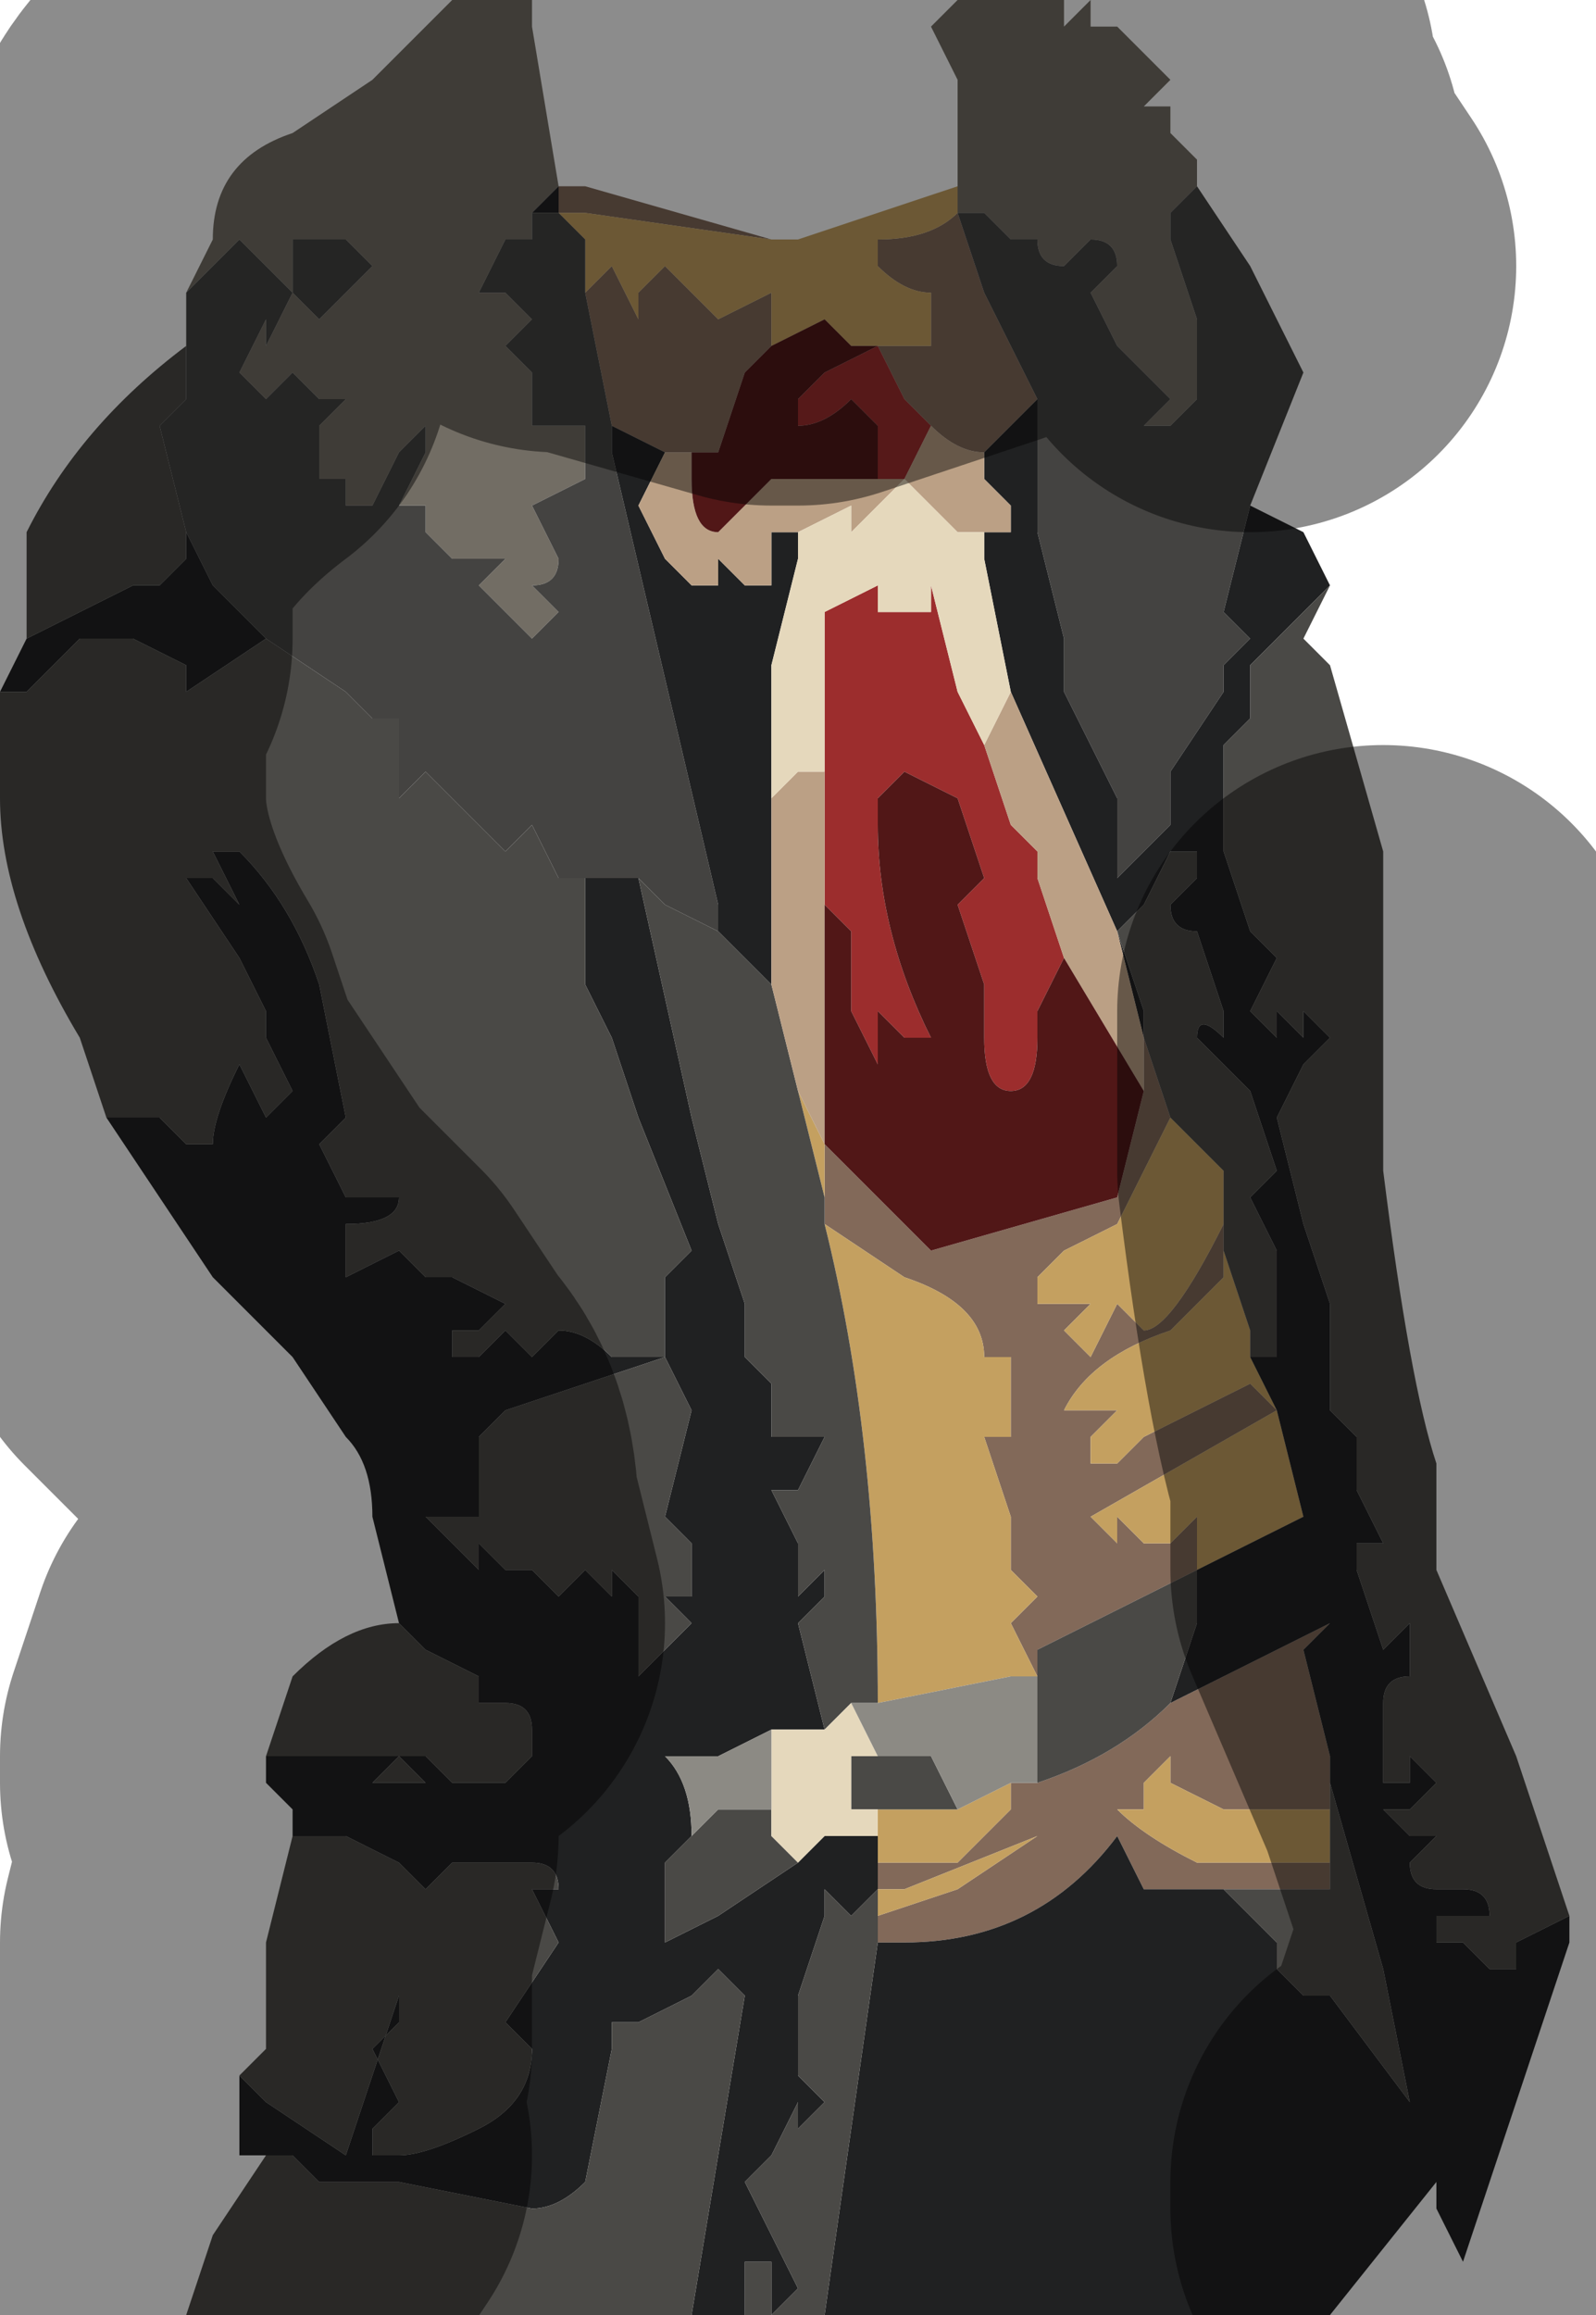 <?xml version="1.0" encoding="UTF-8" standalone="no"?>
<svg xmlns:xlink="http://www.w3.org/1999/xlink" height="4.35px" width="3.0px" xmlns="http://www.w3.org/2000/svg">
  <g transform="matrix(1.0, 0.0, 0.0, 1.0, 1.4, 2.2)">
    <path d="M0.6 -2.2 L0.6 -2.15 0.65 -2.2 0.65 -2.15 0.7 -2.15 0.8 -2.05 0.75 -2.0 Q0.8 -2.0 0.8 -2.0 L0.8 -1.95 0.85 -1.9 0.85 -1.9 0.85 -1.85 0.8 -1.8 0.8 -1.75 0.85 -1.6 0.85 -1.55 0.85 -1.45 0.8 -1.4 0.75 -1.4 0.8 -1.45 0.75 -1.5 0.75 -1.5 0.7 -1.55 0.65 -1.65 0.7 -1.7 Q0.7 -1.75 0.65 -1.75 L0.6 -1.7 Q0.55 -1.7 0.55 -1.75 L0.5 -1.75 0.5 -1.75 0.45 -1.8 0.4 -1.8 0.4 -1.85 0.4 -2.05 0.35 -2.15 0.4 -2.2 0.6 -2.2 M0.4 -1.8 L0.4 -1.8 M-1.05 -1.65 L-1.0 -1.75 Q-1.0 -1.9 -0.85 -1.95 L-0.7 -2.05 -0.55 -2.2 -0.55 -2.2 -0.4 -2.2 -0.4 -2.15 -0.35 -1.85 -0.35 -1.85 -0.4 -1.8 -0.4 -1.75 Q-0.4 -1.75 -0.45 -1.75 L-0.5 -1.65 -0.5 -1.65 -0.45 -1.65 -0.4 -1.6 -0.45 -1.55 -0.4 -1.5 -0.4 -1.4 -0.3 -1.4 -0.3 -1.35 -0.3 -1.3 -0.4 -1.25 -0.35 -1.15 Q-0.35 -1.1 -0.4 -1.1 L-0.35 -1.05 -0.4 -1.0 -0.5 -1.1 -0.45 -1.15 -0.5 -1.15 -0.55 -1.15 -0.55 -1.2 -0.55 -1.2 -0.55 -1.15 -0.6 -1.2 -0.6 -1.25 -0.65 -1.25 -0.6 -1.35 -0.6 -1.4 -0.65 -1.35 -0.65 -1.35 Q-0.7 -1.25 -0.7 -1.25 L-0.75 -1.25 -0.75 -1.3 -0.8 -1.3 -0.8 -1.4 -0.75 -1.45 -0.8 -1.45 -0.8 -1.45 -0.85 -1.5 -0.85 -1.5 -0.9 -1.45 -0.95 -1.5 -0.95 -1.5 -0.9 -1.6 -0.9 -1.55 -0.85 -1.65 -0.8 -1.6 Q-0.8 -1.6 -0.75 -1.65 L-0.7 -1.7 -0.75 -1.75 -0.85 -1.75 -0.85 -1.65 -0.95 -1.75 -1.0 -1.7 -1.05 -1.65 M-0.35 -1.85 L-0.35 -1.85" fill="#726d64" fill-rule="evenodd" stroke="none"/>
    <path d="M0.4 -1.8 L0.4 -1.8 0.45 -1.65 0.55 -1.45 0.5 -1.4 0.45 -1.35 0.45 -1.35 Q0.4 -1.35 0.35 -1.4 L0.35 -1.4 0.3 -1.45 0.25 -1.55 0.3 -1.55 0.35 -1.55 0.35 -1.6 0.35 -1.65 Q0.3 -1.65 0.25 -1.7 L0.25 -1.75 Q0.35 -1.75 0.4 -1.8 M-0.35 -1.85 L-0.3 -1.85 -0.3 -1.85 0.05 -1.75 0.1 -1.75 0.1 -1.75 0.05 -1.75 -0.3 -1.8 -0.35 -1.8 -0.35 -1.85 -0.35 -1.85 M0.2 -1.55 L0.25 -1.55 0.2 -1.55 M-0.3 -1.65 L-0.3 -1.65 -0.25 -1.7 -0.2 -1.6 -0.2 -1.65 -0.15 -1.7 -0.1 -1.65 -0.05 -1.6 0.05 -1.65 0.05 -1.55 0.0 -1.5 -0.05 -1.35 -0.05 -1.35 -0.1 -1.35 -0.15 -1.35 -0.25 -1.4 -0.3 -1.65 M0.15 0.05 L0.15 -0.05 0.35 0.15 0.7 0.05 0.75 -0.15 0.75 -0.25 0.8 -0.1 0.75 0.0 0.7 0.1 0.6 0.15 0.55 0.2 0.55 0.25 Q0.55 0.25 0.6 0.25 L0.65 0.25 0.6 0.3 0.65 0.35 0.7 0.25 0.75 0.3 Q0.8 0.3 0.9 0.1 L0.9 0.15 0.9 0.2 0.8 0.3 Q0.65 0.35 0.6 0.45 L0.7 0.45 0.65 0.5 0.65 0.55 0.7 0.55 Q0.75 0.5 0.75 0.5 L0.85 0.45 0.95 0.4 1.0 0.45 0.65 0.65 0.7 0.7 0.7 0.65 0.75 0.7 0.8 0.7 0.85 0.65 0.85 0.75 Q0.65 0.85 0.55 0.9 L0.55 0.95 0.5 0.85 0.55 0.8 0.5 0.75 0.5 0.65 0.45 0.5 0.5 0.5 Q0.5 0.45 0.5 0.45 L0.5 0.35 0.45 0.35 Q0.45 0.25 0.3 0.2 L0.15 0.1 0.15 0.05 M0.8 1.0 L1.1 0.85 1.05 0.9 1.1 1.1 1.1 1.15 1.1 1.2 0.95 1.2 0.9 1.2 Q0.9 1.2 0.8 1.15 L0.8 1.1 0.75 1.15 0.75 1.2 0.7 1.2 Q0.75 1.25 0.85 1.3 L0.95 1.3 1.05 1.3 1.1 1.3 1.1 1.35 0.9 1.35 0.75 1.35 0.7 1.25 Q0.55 1.45 0.3 1.45 L0.25 1.45 0.25 1.4 0.4 1.35 0.55 1.25 0.3 1.35 0.25 1.35 0.25 1.3 0.3 1.3 0.4 1.3 0.5 1.2 0.5 1.15 0.55 1.15 Q0.7 1.1 0.8 1.0" fill="#826959" fill-rule="evenodd" stroke="none"/>
    <path d="M0.4 -1.85 L0.4 -1.8 Q0.35 -1.75 0.25 -1.75 L0.25 -1.7 Q0.3 -1.65 0.35 -1.65 L0.35 -1.6 0.35 -1.55 0.3 -1.55 0.25 -1.55 0.2 -1.55 0.15 -1.6 0.05 -1.55 0.05 -1.65 -0.05 -1.6 -0.1 -1.65 -0.15 -1.7 -0.2 -1.65 -0.2 -1.6 -0.25 -1.7 -0.3 -1.65 -0.3 -1.65 -0.3 -1.75 -0.35 -1.8 -0.3 -1.8 0.05 -1.75 0.1 -1.75 0.1 -1.75 0.25 -1.8 0.4 -1.85 M0.1 -0.15 L0.15 -0.05 0.15 0.05 0.1 -0.15 M0.15 0.1 L0.3 0.2 Q0.45 0.25 0.45 0.35 L0.5 0.35 0.5 0.45 Q0.5 0.45 0.5 0.5 L0.45 0.5 0.5 0.65 0.5 0.75 0.55 0.8 0.5 0.85 0.55 0.95 0.5 0.95 0.25 1.0 Q0.25 0.5 0.15 0.1 M0.85 0.75 L0.85 0.65 0.8 0.7 0.75 0.7 0.7 0.65 0.7 0.7 0.65 0.65 1.0 0.45 0.95 0.4 0.85 0.45 0.75 0.5 Q0.75 0.5 0.7 0.55 L0.65 0.55 0.65 0.5 0.7 0.45 0.6 0.45 Q0.65 0.35 0.8 0.3 L0.9 0.2 0.9 0.15 0.95 0.3 0.95 0.35 1.0 0.45 1.05 0.65 0.85 0.75 M0.9 0.1 Q0.8 0.3 0.75 0.3 L0.7 0.25 0.65 0.35 0.6 0.3 0.65 0.25 0.6 0.25 Q0.55 0.25 0.55 0.25 L0.55 0.2 0.6 0.15 0.7 0.1 0.75 0.0 0.8 -0.1 0.85 -0.05 0.9 0.0 0.9 0.1 M0.5 1.15 L0.5 1.2 0.4 1.3 0.3 1.3 0.25 1.3 0.25 1.2 0.4 1.2 0.5 1.15 M0.25 1.35 L0.3 1.35 0.55 1.25 0.4 1.35 0.25 1.4 0.25 1.35 M1.1 1.3 L1.05 1.3 0.95 1.3 0.85 1.3 Q0.75 1.25 0.7 1.2 L0.75 1.2 0.75 1.15 0.8 1.1 0.8 1.15 Q0.9 1.2 0.9 1.2 L0.95 1.2 1.1 1.2 1.1 1.3" fill="#c4a060" fill-rule="evenodd" stroke="none"/>
    <path d="M0.4 -1.8 L0.45 -1.8 0.5 -1.75 0.5 -1.75 0.55 -1.75 Q0.55 -1.7 0.6 -1.7 L0.65 -1.75 Q0.7 -1.75 0.7 -1.7 L0.65 -1.65 0.7 -1.55 0.75 -1.5 0.75 -1.5 0.8 -1.45 0.75 -1.4 0.8 -1.4 0.85 -1.45 0.85 -1.55 0.85 -1.6 0.8 -1.75 0.8 -1.8 0.85 -1.85 0.85 -1.9 0.85 -1.85 0.95 -1.7 0.95 -1.7 1.05 -1.5 0.95 -1.25 0.9 -1.05 0.95 -1.0 0.9 -0.95 0.9 -0.9 0.8 -0.75 0.8 -0.75 0.8 -0.65 0.7 -0.55 0.7 -0.7 0.6 -0.9 0.6 -1.0 0.55 -1.2 0.55 -1.45 0.45 -1.65 0.4 -1.8 M-1.05 -1.55 L-1.05 -1.65 -1.0 -1.7 -0.95 -1.75 -0.85 -1.65 -0.85 -1.75 -0.75 -1.75 -0.7 -1.7 -0.75 -1.65 Q-0.8 -1.6 -0.8 -1.6 L-0.85 -1.65 -0.9 -1.55 -0.9 -1.6 -0.95 -1.5 -0.95 -1.5 -0.9 -1.45 -0.85 -1.5 -0.85 -1.5 -0.8 -1.45 -0.8 -1.45 -0.75 -1.45 -0.8 -1.4 -0.8 -1.3 -0.75 -1.3 -0.75 -1.25 -0.7 -1.25 Q-0.7 -1.25 -0.65 -1.35 L-0.65 -1.35 -0.6 -1.4 -0.6 -1.35 -0.65 -1.25 -0.6 -1.25 -0.6 -1.2 -0.55 -1.15 -0.55 -1.2 -0.55 -1.2 -0.55 -1.15 -0.5 -1.15 -0.45 -1.15 -0.5 -1.1 -0.4 -1.0 -0.35 -1.05 -0.4 -1.1 Q-0.35 -1.1 -0.35 -1.15 L-0.4 -1.25 -0.3 -1.3 -0.3 -1.35 -0.3 -1.4 -0.4 -1.4 -0.4 -1.5 -0.45 -1.55 -0.4 -1.6 -0.45 -1.65 -0.5 -1.65 -0.5 -1.65 -0.45 -1.75 Q-0.4 -1.75 -0.4 -1.75 L-0.4 -1.8 -0.35 -1.8 -0.3 -1.75 -0.3 -1.65 -0.25 -1.4 -0.25 -1.35 -0.05 -0.5 -0.05 -0.45 -0.05 -0.45 -0.15 -0.5 -0.2 -0.55 -0.2 -0.55 -0.25 -0.55 -0.3 -0.55 -0.35 -0.55 -0.4 -0.65 -0.45 -0.6 -0.5 -0.65 -0.6 -0.75 -0.65 -0.7 -0.65 -0.85 Q-0.7 -0.85 -0.7 -0.85 L-0.75 -0.9 -0.9 -1.0 -1.0 -1.1 -1.05 -1.2 -1.1 -1.4 -1.05 -1.45 -1.05 -1.55" fill="#444341" fill-rule="evenodd" stroke="none"/>
    <path d="M0.95 -1.25 L1.05 -1.2 1.1 -1.1 1.0 -1.0 0.95 -0.95 0.95 -0.85 0.9 -0.8 0.9 -0.7 0.9 -0.6 0.95 -0.45 0.95 -0.45 1.0 -0.4 0.95 -0.3 1.0 -0.25 1.0 -0.3 1.05 -0.25 1.05 -0.3 1.1 -0.25 1.05 -0.2 1.0 -0.1 1.05 0.1 1.1 0.25 1.1 0.45 1.15 0.5 1.15 0.6 1.2 0.7 1.15 0.7 1.15 0.75 1.2 0.9 1.25 0.85 1.25 0.95 Q1.2 0.95 1.2 1.0 L1.2 1.15 1.25 1.15 1.25 1.1 1.3 1.15 1.25 1.2 1.2 1.2 1.25 1.25 1.3 1.25 1.25 1.3 Q1.25 1.35 1.3 1.35 L1.35 1.35 Q1.4 1.35 1.4 1.4 L1.3 1.4 1.3 1.45 1.35 1.45 1.4 1.5 1.45 1.5 1.45 1.45 1.55 1.4 1.55 1.45 1.35 2.05 1.3 1.95 1.3 1.9 1.1 2.15 1.05 2.15 0.15 2.15 0.25 1.45 0.3 1.45 Q0.55 1.45 0.7 1.25 L0.75 1.35 0.9 1.35 1.0 1.45 1.0 1.5 1.05 1.55 1.1 1.55 1.25 1.75 1.2 1.5 1.1 1.15 1.1 1.1 1.05 0.9 1.1 0.85 0.8 1.0 0.85 0.85 0.85 0.75 1.05 0.65 1.0 0.45 0.95 0.35 1.0 0.35 1.0 0.15 0.95 0.05 1.0 0.0 1.0 0.0 0.95 -0.15 0.9 -0.2 0.85 -0.25 Q0.85 -0.3 0.9 -0.25 L0.9 -0.3 0.85 -0.45 0.85 -0.45 Q0.8 -0.45 0.8 -0.5 L0.85 -0.55 0.85 -0.55 0.85 -0.6 0.8 -0.6 0.75 -0.5 0.7 -0.45 0.75 -0.3 0.75 -0.25 0.7 -0.45 0.5 -0.9 0.45 -1.15 0.45 -1.2 0.5 -1.2 0.5 -1.25 0.45 -1.3 0.45 -1.35 0.5 -1.4 0.55 -1.45 0.55 -1.2 0.6 -1.0 0.6 -0.9 0.7 -0.7 0.7 -0.55 0.8 -0.65 0.8 -0.75 0.8 -0.75 0.9 -0.9 0.9 -0.95 0.95 -1.0 0.9 -1.05 0.95 -1.25 M0.0 2.15 L-0.1 2.15 -0.1 2.15 0.0 1.55 -0.05 1.5 -0.1 1.55 -0.2 1.6 -0.25 1.6 -0.25 1.65 -0.3 1.9 Q-0.35 1.95 -0.4 1.95 L-0.65 1.9 -0.75 1.9 -0.8 1.9 -0.85 1.85 -0.9 1.85 -0.95 1.85 -0.95 1.7 -0.9 1.75 -0.75 1.85 -0.7 1.7 -0.65 1.55 -0.65 1.6 -0.7 1.65 -0.65 1.75 -0.7 1.8 -0.7 1.85 -0.65 1.85 Q-0.6 1.85 -0.5 1.8 -0.4 1.75 -0.4 1.65 L-0.45 1.6 -0.35 1.45 -0.4 1.35 -0.35 1.35 Q-0.35 1.3 -0.4 1.3 L-0.5 1.3 -0.55 1.3 -0.6 1.35 -0.65 1.3 -0.75 1.25 -0.8 1.25 -0.85 1.25 -0.85 1.25 -0.85 1.2 -0.9 1.15 -0.9 1.1 -0.85 1.1 -0.85 1.1 -0.75 1.1 -0.7 1.1 Q-0.7 1.1 -0.65 1.1 L-0.7 1.15 -0.65 1.15 -0.6 1.15 -0.65 1.1 -0.65 1.1 -0.6 1.1 -0.55 1.15 -0.55 1.15 Q-0.5 1.15 -0.5 1.15 L-0.45 1.15 -0.4 1.1 -0.4 1.05 Q-0.4 1.0 -0.45 1.0 L-0.5 1.0 -0.5 0.95 -0.6 0.9 -0.65 0.85 -0.7 0.65 Q-0.7 0.55 -0.75 0.5 L-0.85 0.35 -1.0 0.2 -1.2 -0.1 -1.15 -0.1 -1.1 -0.1 -1.05 -0.05 -1.05 -0.05 -1.0 -0.05 Q-1.0 -0.1 -0.95 -0.2 L-0.9 -0.1 -0.85 -0.15 -0.9 -0.25 -0.9 -0.3 -0.95 -0.4 -1.05 -0.55 -1.0 -0.55 -0.95 -0.5 -0.95 -0.5 -1.0 -0.6 -0.95 -0.6 Q-0.85 -0.5 -0.8 -0.35 L-0.75 -0.1 -0.8 -0.05 -0.75 0.05 Q-0.65 0.05 -0.65 0.05 -0.65 0.1 -0.75 0.1 L-0.75 0.2 -0.65 0.15 -0.6 0.2 -0.55 0.2 -0.45 0.25 -0.45 0.25 -0.5 0.3 -0.55 0.3 -0.55 0.35 -0.5 0.35 -0.45 0.3 -0.4 0.35 -0.35 0.3 Q-0.3 0.3 -0.25 0.35 L-0.15 0.35 -0.15 0.3 -0.15 0.2 -0.1 0.15 -0.2 -0.1 -0.2 -0.1 -0.25 -0.25 -0.3 -0.35 -0.3 -0.4 -0.3 -0.55 -0.25 -0.55 -0.2 -0.55 -0.2 -0.55 -0.2 -0.55 -0.1 -0.1 -0.05 0.1 0.0 0.25 0.0 0.35 0.05 0.4 0.05 0.5 0.1 0.5 0.15 0.5 0.1 0.6 0.05 0.6 0.1 0.7 0.1 0.8 0.15 0.75 0.15 0.8 0.1 0.85 0.15 1.05 0.1 1.05 0.05 1.05 -0.05 1.1 -0.15 1.1 Q-0.1 1.15 -0.1 1.25 L-0.1 1.25 -0.15 1.3 -0.15 1.45 -0.05 1.4 0.1 1.3 0.15 1.25 0.2 1.25 0.25 1.25 0.25 1.2 0.25 1.3 0.25 1.35 0.2 1.4 0.15 1.35 0.15 1.4 0.1 1.55 0.1 1.65 0.1 1.7 0.15 1.75 0.1 1.8 0.1 1.75 0.05 1.85 0.0 1.9 0.05 2.0 0.1 2.1 0.05 2.15 0.05 2.05 0.0 2.05 0.0 2.15 M-1.4 -0.9 L-1.35 -1.0 -1.15 -1.1 -1.1 -1.1 -1.05 -1.15 -1.05 -1.2 -1.0 -1.1 -0.9 -1.0 -1.05 -0.9 -1.05 -0.95 -1.15 -1.0 -1.25 -1.0 -1.3 -0.95 -1.35 -0.9 -1.4 -0.9 M-0.15 -1.35 L-0.2 -1.25 -0.15 -1.15 -0.1 -1.1 -0.05 -1.1 -0.05 -1.15 0.0 -1.1 0.05 -1.1 0.05 -1.2 0.1 -1.2 0.1 -1.15 0.1 -1.15 0.05 -0.95 0.05 -0.7 0.05 -0.35 -0.05 -0.45 -0.05 -0.5 -0.25 -1.35 -0.25 -1.4 -0.15 -1.35 M-0.4 -1.8 L-0.35 -1.85 -0.35 -1.85 -0.35 -1.8 -0.4 -1.8 M-0.5 0.55 L-0.5 0.65 -0.55 0.65 -0.6 0.65 -0.5 0.75 -0.5 0.7 -0.45 0.75 -0.4 0.75 -0.35 0.8 -0.3 0.75 -0.25 0.8 -0.25 0.75 -0.2 0.8 -0.2 0.9 -0.2 0.95 -0.15 0.9 -0.1 0.85 -0.15 0.8 -0.1 0.8 -0.1 0.7 -0.15 0.65 -0.1 0.45 -0.15 0.35 -0.3 0.4 -0.45 0.45 -0.5 0.5 -0.5 0.55" fill="#202122" fill-rule="evenodd" stroke="none"/>
    <path d="M1.1 -1.1 L1.1 -1.1 1.05 -1.0 Q1.05 -1.0 1.1 -0.95 L1.2 -0.6 1.2 -0.3 1.2 0.0 Q1.25 0.4 1.3 0.55 L1.3 0.75 1.45 1.1 1.55 1.4 1.45 1.45 1.45 1.5 1.4 1.5 1.35 1.45 1.3 1.45 1.3 1.4 1.4 1.4 Q1.4 1.35 1.35 1.35 L1.3 1.35 Q1.25 1.35 1.25 1.3 L1.3 1.25 1.25 1.25 1.2 1.2 1.25 1.2 1.3 1.15 1.25 1.1 1.25 1.15 1.2 1.15 1.2 1.0 Q1.2 0.95 1.25 0.95 L1.25 0.85 1.2 0.9 1.15 0.75 1.15 0.7 1.2 0.7 1.15 0.6 1.15 0.5 1.1 0.45 1.1 0.25 1.05 0.1 1.0 -0.1 1.05 -0.2 1.1 -0.25 1.05 -0.3 1.05 -0.25 1.0 -0.3 1.0 -0.25 0.95 -0.3 1.0 -0.4 0.95 -0.45 0.95 -0.45 0.9 -0.6 0.9 -0.7 0.9 -0.8 0.95 -0.85 0.95 -0.95 1.0 -1.0 1.1 -1.1 M0.15 2.15 L0.0 2.15 0.0 2.05 0.05 2.05 0.05 2.15 0.1 2.1 0.05 2.0 0.0 1.9 0.05 1.85 0.1 1.75 0.1 1.8 0.15 1.75 0.1 1.7 0.1 1.65 0.1 1.55 0.15 1.4 0.15 1.35 0.2 1.4 0.25 1.35 0.25 1.4 0.25 1.45 0.15 2.15 M-0.1 2.15 L-1.05 2.15 -1.0 2.0 -0.9 1.85 -0.85 1.85 -0.8 1.9 -0.75 1.9 -0.65 1.9 -0.4 1.95 Q-0.35 1.95 -0.3 1.9 L-0.25 1.65 -0.25 1.6 -0.2 1.6 -0.1 1.55 -0.05 1.5 0.0 1.55 -0.1 2.15 -0.1 2.15 M-0.95 1.7 L-0.9 1.65 -0.9 1.45 -0.85 1.25 -0.85 1.25 -0.8 1.25 -0.75 1.25 -0.65 1.3 -0.6 1.35 -0.55 1.3 -0.5 1.3 -0.4 1.3 Q-0.35 1.3 -0.35 1.35 L-0.4 1.35 -0.35 1.45 -0.45 1.6 -0.4 1.65 Q-0.4 1.75 -0.5 1.8 -0.6 1.85 -0.65 1.85 L-0.7 1.85 -0.7 1.8 -0.65 1.75 -0.7 1.65 -0.65 1.6 -0.65 1.55 -0.7 1.7 -0.75 1.85 -0.9 1.75 -0.95 1.7 M-0.9 1.1 L-0.85 0.95 Q-0.75 0.85 -0.65 0.85 L-0.6 0.9 -0.5 0.95 -0.5 1.0 -0.45 1.0 Q-0.4 1.0 -0.4 1.05 L-0.4 1.1 -0.45 1.15 -0.5 1.15 Q-0.5 1.15 -0.55 1.15 L-0.55 1.15 -0.6 1.1 -0.65 1.1 -0.65 1.1 -0.6 1.15 -0.65 1.15 -0.7 1.15 -0.65 1.1 Q-0.7 1.1 -0.7 1.1 L-0.75 1.1 -0.85 1.1 -0.85 1.1 -0.9 1.1 M-1.2 -0.1 L-1.25 -0.25 Q-1.4 -0.5 -1.4 -0.7 L-1.4 -0.9 -1.35 -0.9 -1.3 -0.95 -1.25 -1.0 -1.15 -1.0 -1.05 -0.95 -1.05 -0.9 -0.9 -1.0 -0.75 -0.9 -0.7 -0.85 Q-0.7 -0.85 -0.65 -0.85 L-0.65 -0.7 -0.6 -0.75 -0.5 -0.65 -0.45 -0.6 -0.4 -0.65 -0.35 -0.55 -0.3 -0.55 -0.3 -0.4 -0.3 -0.35 -0.25 -0.25 -0.2 -0.1 -0.2 -0.1 -0.1 0.15 -0.15 0.2 -0.15 0.3 -0.15 0.35 -0.25 0.35 Q-0.3 0.3 -0.35 0.3 L-0.4 0.35 -0.45 0.3 -0.5 0.35 -0.55 0.35 -0.55 0.3 -0.5 0.3 -0.45 0.25 -0.45 0.25 -0.55 0.2 -0.6 0.2 -0.65 0.15 -0.75 0.2 -0.75 0.1 Q-0.65 0.1 -0.65 0.05 -0.65 0.05 -0.75 0.05 L-0.8 -0.05 -0.75 -0.1 -0.8 -0.35 Q-0.85 -0.5 -0.95 -0.6 L-1.0 -0.6 -0.95 -0.5 -0.95 -0.5 -1.0 -0.55 -1.05 -0.55 -0.95 -0.4 -0.9 -0.3 -0.9 -0.25 -0.85 -0.15 -0.9 -0.1 -0.95 -0.2 Q-1.0 -0.1 -1.0 -0.05 L-1.05 -0.05 -1.05 -0.05 -1.1 -0.1 -1.15 -0.1 -1.2 -0.1 M-1.35 -1.0 L-1.35 -1.2 Q-1.25 -1.4 -1.05 -1.55 L-1.05 -1.45 -1.1 -1.4 -1.05 -1.2 -1.05 -1.15 -1.1 -1.1 -1.15 -1.1 -1.35 -1.0 M0.05 -0.35 L0.1 -0.15 0.15 0.05 0.15 0.1 Q0.25 0.5 0.25 1.0 L0.2 1.0 0.15 1.05 0.1 0.85 0.15 0.8 0.15 0.75 0.1 0.8 0.1 0.7 0.05 0.6 0.1 0.6 0.15 0.5 0.1 0.5 0.05 0.5 0.05 0.4 0.0 0.35 0.0 0.25 -0.05 0.1 -0.1 -0.1 -0.2 -0.55 -0.2 -0.55 -0.15 -0.5 -0.05 -0.45 -0.05 -0.45 0.05 -0.35 M0.55 0.9 Q0.65 0.85 0.85 0.75 L0.85 0.85 0.8 1.0 Q0.7 1.1 0.55 1.15 L0.55 0.9 M0.9 0.15 L0.9 0.1 0.9 0.0 0.85 -0.05 0.8 -0.1 0.75 -0.25 0.75 -0.3 0.7 -0.45 0.75 -0.5 0.8 -0.6 0.85 -0.6 0.85 -0.55 0.85 -0.55 0.8 -0.5 Q0.8 -0.45 0.85 -0.45 L0.85 -0.45 0.9 -0.3 0.9 -0.25 Q0.85 -0.3 0.85 -0.25 L0.9 -0.2 0.95 -0.15 1.0 0.0 1.0 0.0 0.95 0.05 1.0 0.15 1.0 0.35 0.95 0.35 0.95 0.3 0.9 0.15 M0.9 1.35 L1.1 1.35 1.1 1.3 1.1 1.2 1.1 1.15 1.2 1.5 1.25 1.75 1.1 1.55 1.05 1.55 1.0 1.5 1.0 1.45 0.9 1.35 M0.05 1.2 L0.05 1.25 0.1 1.3 -0.05 1.4 -0.15 1.45 -0.15 1.3 -0.1 1.25 -0.05 1.2 0.05 1.2 M0.25 1.25 L0.25 1.2 0.2 1.2 0.2 1.1 0.25 1.1 0.3 1.1 0.35 1.1 0.4 1.2 0.25 1.2 0.25 1.25 M-0.5 0.55 L-0.5 0.5 -0.45 0.45 -0.3 0.4 -0.15 0.35 -0.1 0.45 -0.15 0.65 -0.1 0.7 -0.1 0.8 -0.15 0.8 -0.1 0.85 -0.15 0.9 -0.2 0.95 -0.2 0.9 -0.2 0.8 -0.25 0.75 -0.25 0.8 -0.3 0.75 -0.35 0.8 -0.4 0.75 -0.45 0.75 -0.5 0.7 -0.5 0.75 -0.6 0.65 -0.55 0.65 -0.5 0.65 -0.5 0.55" fill="#4a4946" fill-rule="evenodd" stroke="none"/>
    <path d="M0.25 -1.55 L0.3 -1.45 0.35 -1.4 0.35 -1.4 0.3 -1.3 0.25 -1.3 0.25 -1.35 0.25 -1.4 0.2 -1.45 Q0.15 -1.4 0.1 -1.4 L0.1 -1.45 0.15 -1.5 0.25 -1.55 M0.15 -0.75 L0.15 -0.8 0.15 -1.05 0.25 -1.1 0.25 -1.05 0.3 -1.05 0.35 -1.05 0.35 -1.1 0.4 -0.9 0.45 -0.8 0.5 -0.65 0.55 -0.6 0.55 -0.55 0.55 -0.55 0.6 -0.4 0.55 -0.3 0.55 -0.25 Q0.55 -0.15 0.5 -0.15 0.45 -0.15 0.45 -0.25 L0.45 -0.35 0.4 -0.5 0.45 -0.55 0.4 -0.7 0.3 -0.75 0.25 -0.7 0.25 -0.65 Q0.25 -0.45 0.35 -0.25 L0.35 -0.25 0.3 -0.25 0.25 -0.3 0.25 -0.3 0.25 -0.2 0.25 -0.2 0.2 -0.3 0.2 -0.45 0.15 -0.5 0.15 -0.5 0.15 -0.75" fill="#9c2d2d" fill-rule="evenodd" stroke="none"/>
    <path d="M0.35 -1.4 Q0.4 -1.35 0.45 -1.35 L0.45 -1.35 0.45 -1.3 0.5 -1.25 0.5 -1.2 0.4 -1.2 0.3 -1.3 0.25 -1.25 0.2 -1.2 0.2 -1.25 0.1 -1.2 0.1 -1.15 0.1 -1.2 0.05 -1.2 0.05 -1.1 0.0 -1.1 -0.05 -1.15 -0.05 -1.1 -0.1 -1.1 -0.15 -1.15 -0.2 -1.25 -0.15 -1.35 -0.1 -1.35 -0.1 -1.3 Q-0.1 -1.2 -0.05 -1.2 L0.0 -1.25 0.05 -1.3 0.2 -1.3 0.25 -1.3 0.3 -1.3 0.35 -1.4 M0.15 -0.75 L0.15 -0.5 0.15 -0.4 0.15 -0.05 0.1 -0.15 0.05 -0.35 0.05 -0.7 Q0.05 -0.7 0.1 -0.75 L0.15 -0.75 M0.55 -0.6 L0.5 -0.65 0.45 -0.8 0.5 -0.9 0.7 -0.45 0.75 -0.25 0.75 -0.15 0.6 -0.4 0.55 -0.55 0.55 -0.6" fill="#bba085" fill-rule="evenodd" stroke="none"/>
    <path d="M0.05 -1.55 L0.15 -1.6 0.2 -1.55 0.25 -1.55 0.15 -1.5 0.1 -1.45 0.1 -1.4 Q0.15 -1.4 0.2 -1.45 L0.25 -1.4 0.25 -1.35 0.25 -1.3 0.2 -1.3 0.05 -1.3 0.0 -1.25 -0.05 -1.2 Q-0.1 -1.2 -0.1 -1.3 L-0.1 -1.35 -0.05 -1.35 -0.05 -1.35 0.0 -1.5 0.05 -1.55 M0.15 -0.5 L0.15 -0.5 0.2 -0.45 0.2 -0.3 0.25 -0.2 0.25 -0.2 0.25 -0.3 0.25 -0.3 0.3 -0.25 0.35 -0.25 0.35 -0.25 Q0.25 -0.45 0.25 -0.65 L0.25 -0.7 0.3 -0.75 0.4 -0.7 0.45 -0.55 0.4 -0.5 0.45 -0.35 0.45 -0.25 Q0.45 -0.15 0.5 -0.15 0.55 -0.15 0.55 -0.25 L0.55 -0.3 0.6 -0.4 0.55 -0.55 0.55 -0.55 0.6 -0.4 0.75 -0.15 0.7 0.05 0.35 0.15 0.15 -0.05 0.15 -0.4 0.15 -0.5" fill="#511717" fill-rule="evenodd" stroke="none"/>
    <path d="M0.1 -1.15 L0.1 -1.2 0.2 -1.25 0.2 -1.2 0.25 -1.25 0.3 -1.3 0.4 -1.2 0.5 -1.2 0.45 -1.2 0.45 -1.15 0.5 -0.9 0.45 -0.8 0.4 -0.9 0.35 -1.1 0.35 -1.05 0.3 -1.05 0.25 -1.05 0.25 -1.1 0.15 -1.05 0.15 -0.8 0.15 -0.75 0.1 -0.75 Q0.05 -0.7 0.05 -0.7 L0.05 -0.95 0.1 -1.15 0.1 -1.15 M0.55 -0.55 L0.55 -0.6 0.55 -0.55 M0.2 1.0 L0.25 1.1 0.2 1.1 0.2 1.2 0.25 1.2 0.25 1.25 0.2 1.25 0.15 1.25 0.1 1.3 0.05 1.25 0.05 1.2 0.05 1.05 0.1 1.05 0.15 1.05 0.2 1.0" fill="#e5d8bc" fill-rule="evenodd" stroke="none"/>
    <path d="M0.55 0.95 L0.55 0.9 0.55 1.15 0.5 1.15 0.4 1.2 0.35 1.1 0.3 1.1 0.25 1.1 0.2 1.1 0.25 1.1 0.2 1.0 0.25 1.0 0.5 0.95 0.55 0.95 M0.05 1.05 L0.05 1.2 -0.05 1.2 -0.1 1.25 -0.1 1.25 Q-0.1 1.15 -0.15 1.1 L-0.05 1.1 0.05 1.05" fill="#8c8a84" fill-rule="evenodd" stroke="none"/>
    <path d="M0.85 -1.9 L0.85 -1.9 0.8 -1.95 0.8 -2.0 Q0.8 -2.0 0.75 -2.0 L0.8 -2.05 0.7 -2.15 0.65 -2.15 0.65 -2.2 0.6 -2.15 0.6 -2.2 M0.4 -2.2 L0.35 -2.15 0.4 -2.05 0.4 -1.85 0.25 -1.8 0.1 -1.75 0.05 -1.75 -0.3 -1.85 -0.3 -1.85 -0.35 -1.85 -0.4 -2.15 -0.4 -2.2 M0.85 -1.9 L0.85 -1.85 0.95 -1.7 M1.2 -0.3 L1.2 0.0 Q1.25 0.4 1.3 0.55 L1.3 0.75 1.45 1.1 1.55 1.4 1.55 1.45 1.35 2.05 1.3 1.95 1.3 1.9 M-1.05 2.15 L-1.0 2.0 -0.9 1.85 -0.95 1.85 -0.95 1.7 -0.9 1.65 -0.9 1.45 -0.85 1.25 -0.85 1.2 -0.9 1.15 -0.9 1.1 -0.85 0.95 Q-0.75 0.85 -0.65 0.85 L-0.7 0.65 Q-0.7 0.55 -0.75 0.5 L-0.85 0.35 -1.0 0.2 -1.2 -0.1 -1.25 -0.25 Q-1.4 -0.5 -1.4 -0.7 L-1.4 -0.9 -1.35 -1.0 -1.35 -1.2 Q-1.25 -1.4 -1.05 -1.55 L-1.05 -1.65 -1.0 -1.75 Q-1.0 -1.9 -0.85 -1.95 L-0.7 -2.05 -0.55 -2.2 -0.55 -2.2" fill="none" stroke="#000000" stroke-linecap="round" stroke-linejoin="round" stroke-opacity="0.451" stroke-width="1.0"/>
  </g>
</svg>
